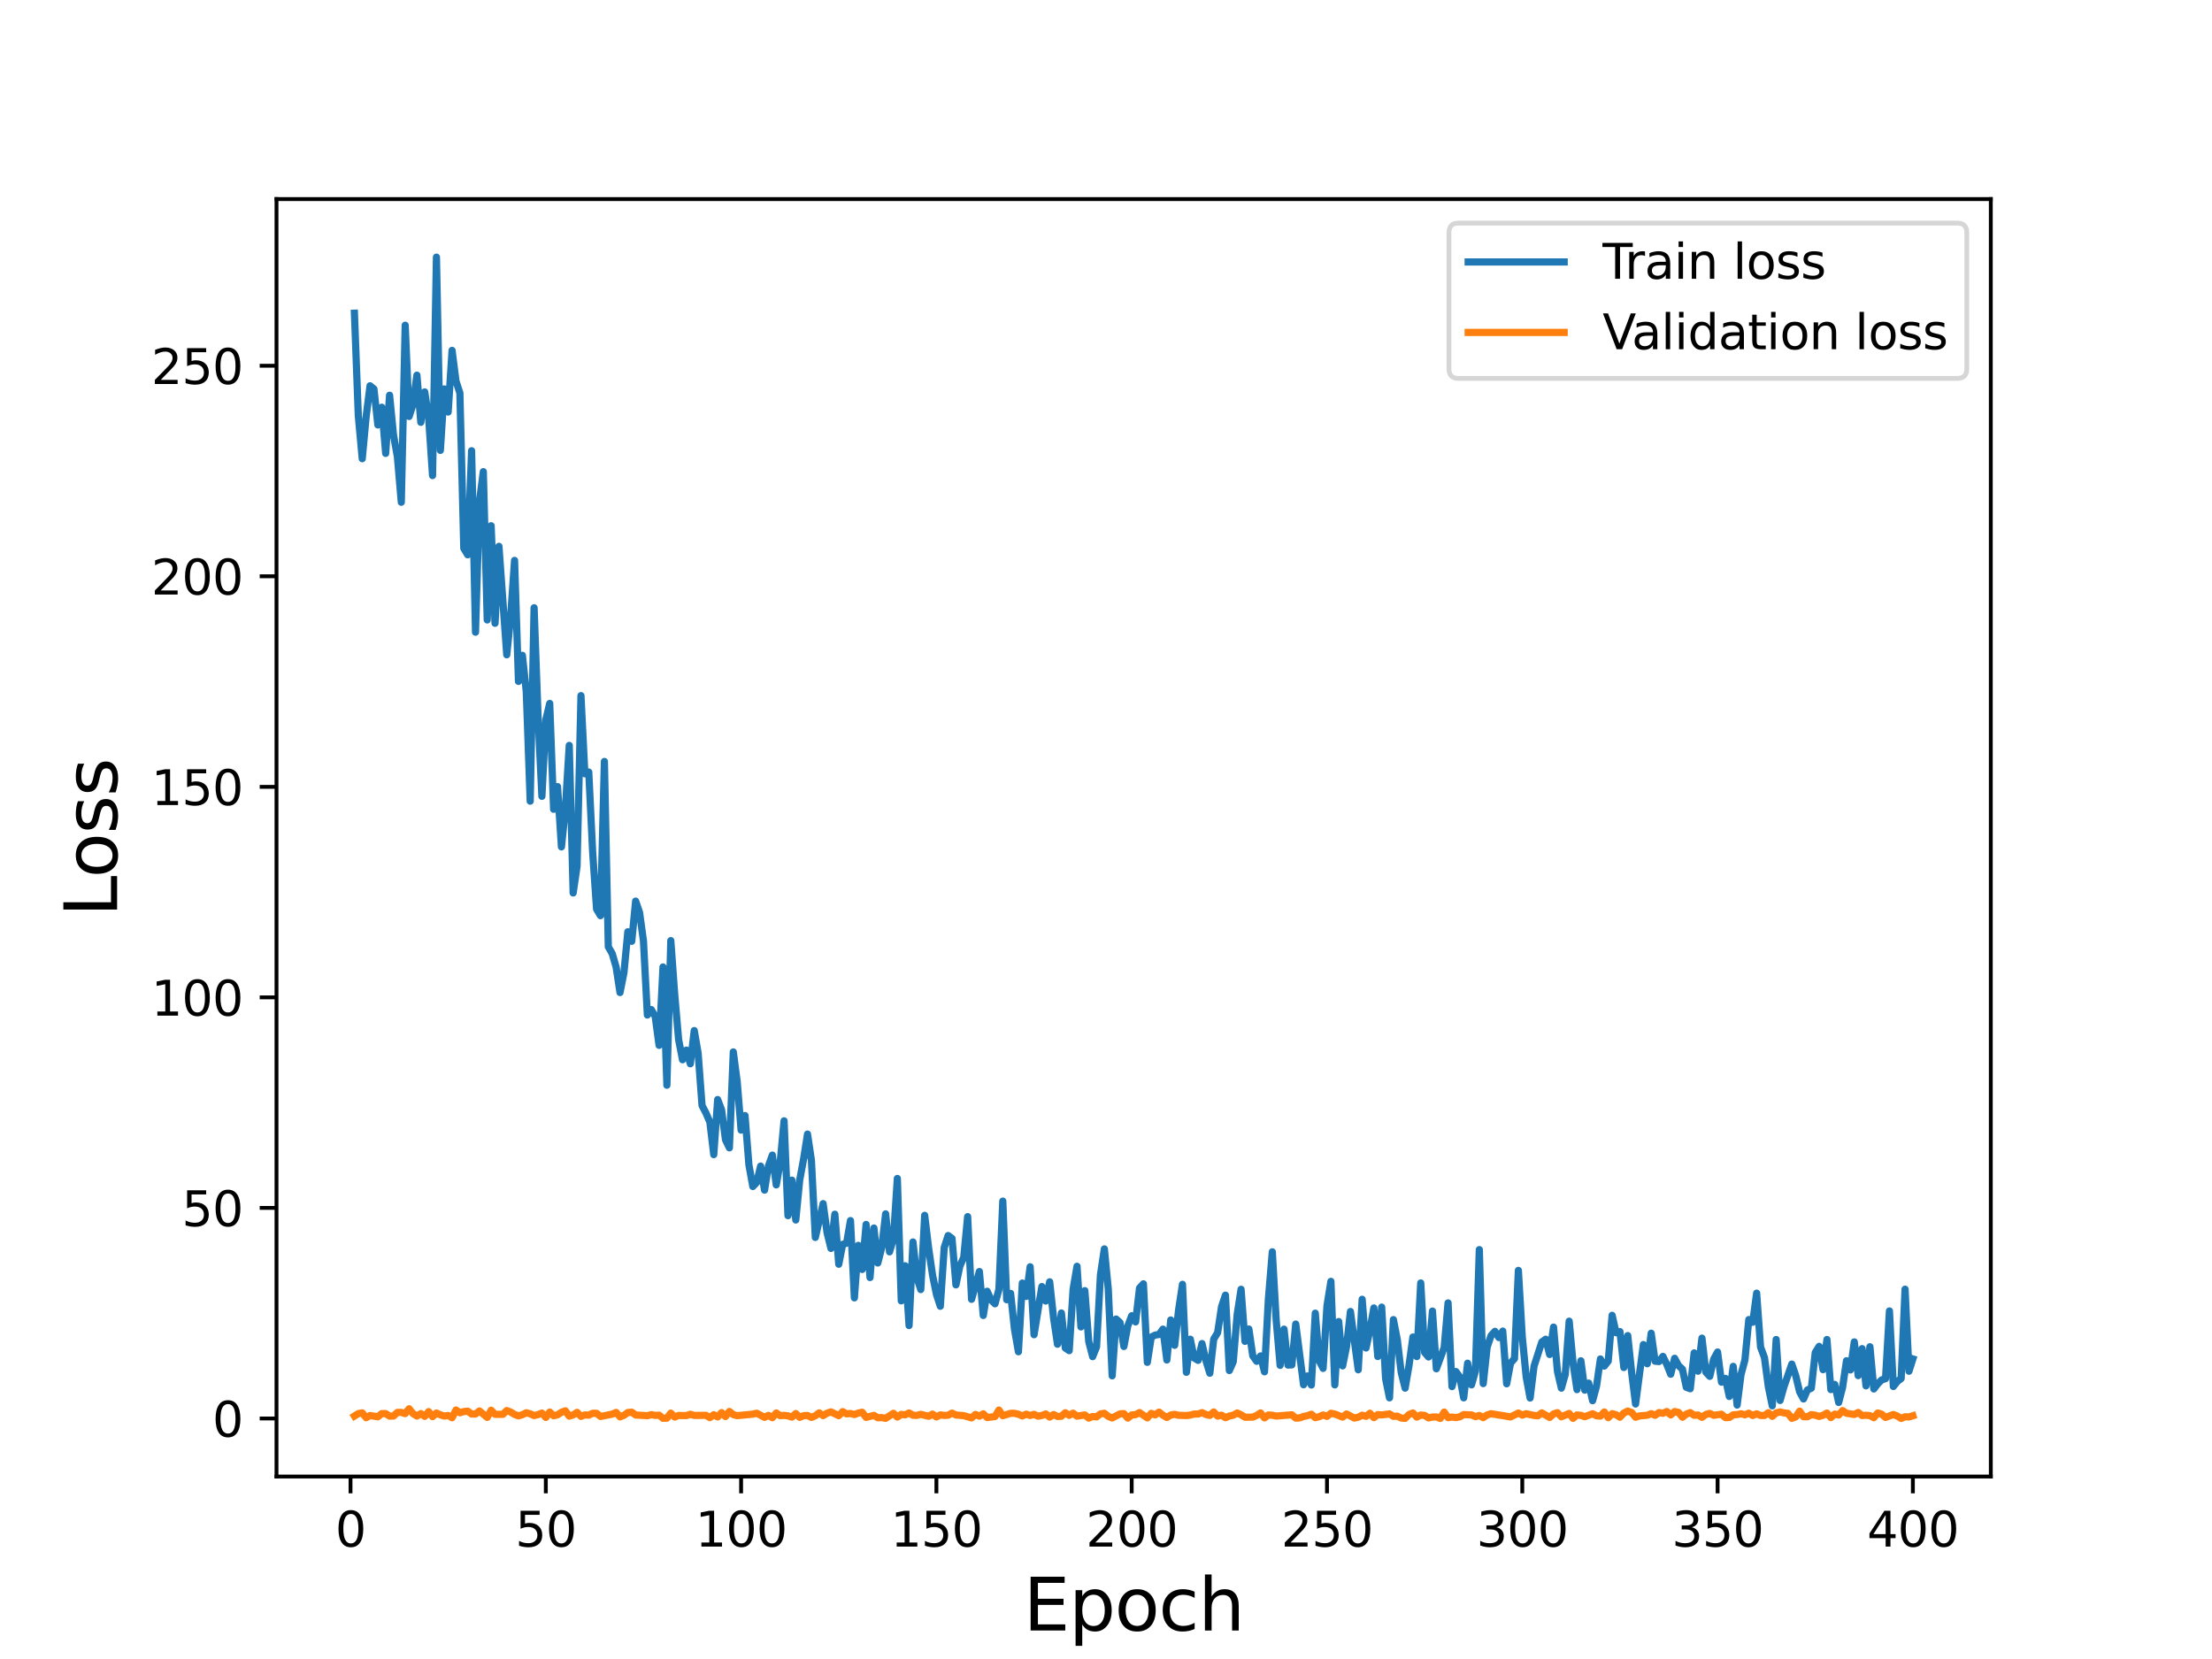 <?xml version="1.0" encoding="utf-8" standalone="no"?>
<!DOCTYPE svg PUBLIC "-//W3C//DTD SVG 1.1//EN"
  "http://www.w3.org/Graphics/SVG/1.1/DTD/svg11.dtd">
<svg height="345.6pt" version="1.1" viewBox="0 0 460.8 345.6" width="460.8pt" xmlns="http://www.w3.org/2000/svg" xmlns:xlink="http://www.w3.org/1999/xlink">
 <defs>
  <style type="text/css">*{stroke-linecap:butt;stroke-linejoin:round;}</style>
 </defs>
 <g id="figure_1">
  <g id="patch_1">
   <path d="M 0 345.6 
L 460.8 345.6 
L 460.8 0 
L 0 0 
z
" style="fill:#ffffff;"/>
  </g>
  <g id="axes_1">
   <g id="patch_2">
    <path d="M 57.6 307.584 
L 414.72 307.584 
L 414.72 41.472 
L 57.6 41.472 
z
" style="fill:#ffffff;"/>
   </g>
   <g id="matplotlib.axis_1">
    <g id="xtick_1">
     <g id="line2d_1">
      <defs>
       <path d="M 0 0 
L 0 3.5 
" id="m04442afb7d" style="stroke:#000000;stroke-width:0.8;"/>
      </defs>
      <g>
       <use style="stroke:#000000;stroke-width:0.8;" x="73.019" xlink:href="#m04442afb7d" y="307.584"/>
      </g>
     </g>
     <g id="text_1">
      <!-- 0 -->
      <g transform="translate(69.838 322.182)scale(0.1 -0.1)">
       <defs>
        <path d="M 2034 4250 
Q 1547 4250 1301 3770 
Q 1056 3291 1056 2328 
Q 1056 1369 1301 889 
Q 1547 409 2034 409 
Q 2525 409 2770 889 
Q 3016 1369 3016 2328 
Q 3016 3291 2770 3770 
Q 2525 4250 2034 4250 
z
M 2034 4750 
Q 2819 4750 3233 4129 
Q 3647 3509 3647 2328 
Q 3647 1150 3233 529 
Q 2819 -91 2034 -91 
Q 1250 -91 836 529 
Q 422 1150 422 2328 
Q 422 3509 836 4129 
Q 1250 4750 2034 4750 
z
" id="DejaVuSans-30" transform="scale(0.016)"/>
       </defs>
       <use xlink:href="#DejaVuSans-30"/>
      </g>
     </g>
    </g>
    <g id="xtick_2">
     <g id="line2d_2">
      <g>
       <use style="stroke:#000000;stroke-width:0.8;" x="113.703" xlink:href="#m04442afb7d" y="307.584"/>
      </g>
     </g>
     <g id="text_2">
      <!-- 50 -->
      <g transform="translate(107.34 322.182)scale(0.1 -0.1)">
       <defs>
        <path d="M 691 4666 
L 3169 4666 
L 3169 4134 
L 1269 4134 
L 1269 2991 
Q 1406 3038 1543 3061 
Q 1681 3084 1819 3084 
Q 2600 3084 3056 2656 
Q 3513 2228 3513 1497 
Q 3513 744 3044 326 
Q 2575 -91 1722 -91 
Q 1428 -91 1123 -41 
Q 819 9 494 109 
L 494 744 
Q 775 591 1075 516 
Q 1375 441 1709 441 
Q 2250 441 2565 725 
Q 2881 1009 2881 1497 
Q 2881 1984 2565 2268 
Q 2250 2553 1709 2553 
Q 1456 2553 1204 2497 
Q 953 2441 691 2322 
L 691 4666 
z
" id="DejaVuSans-35" transform="scale(0.016)"/>
       </defs>
       <use xlink:href="#DejaVuSans-35"/>
       <use x="63.623" xlink:href="#DejaVuSans-30"/>
      </g>
     </g>
    </g>
    <g id="xtick_3">
     <g id="line2d_3">
      <g>
       <use style="stroke:#000000;stroke-width:0.8;" x="154.386" xlink:href="#m04442afb7d" y="307.584"/>
      </g>
     </g>
     <g id="text_3">
      <!-- 100 -->
      <g transform="translate(144.842 322.182)scale(0.1 -0.1)">
       <defs>
        <path d="M 794 531 
L 1825 531 
L 1825 4091 
L 703 3866 
L 703 4441 
L 1819 4666 
L 2450 4666 
L 2450 531 
L 3481 531 
L 3481 0 
L 794 0 
L 794 531 
z
" id="DejaVuSans-31" transform="scale(0.016)"/>
       </defs>
       <use xlink:href="#DejaVuSans-31"/>
       <use x="63.623" xlink:href="#DejaVuSans-30"/>
       <use x="127.246" xlink:href="#DejaVuSans-30"/>
      </g>
     </g>
    </g>
    <g id="xtick_4">
     <g id="line2d_4">
      <g>
       <use style="stroke:#000000;stroke-width:0.8;" x="195.07" xlink:href="#m04442afb7d" y="307.584"/>
      </g>
     </g>
     <g id="text_4">
      <!-- 150 -->
      <g transform="translate(185.526 322.182)scale(0.1 -0.1)">
       <use xlink:href="#DejaVuSans-31"/>
       <use x="63.623" xlink:href="#DejaVuSans-35"/>
       <use x="127.246" xlink:href="#DejaVuSans-30"/>
      </g>
     </g>
    </g>
    <g id="xtick_5">
     <g id="line2d_5">
      <g>
       <use style="stroke:#000000;stroke-width:0.8;" x="235.753" xlink:href="#m04442afb7d" y="307.584"/>
      </g>
     </g>
     <g id="text_5">
      <!-- 200 -->
      <g transform="translate(226.209 322.182)scale(0.1 -0.1)">
       <defs>
        <path d="M 1228 531 
L 3431 531 
L 3431 0 
L 469 0 
L 469 531 
Q 828 903 1448 1529 
Q 2069 2156 2228 2338 
Q 2531 2678 2651 2914 
Q 2772 3150 2772 3378 
Q 2772 3750 2511 3984 
Q 2250 4219 1831 4219 
Q 1534 4219 1204 4116 
Q 875 4013 500 3803 
L 500 4441 
Q 881 4594 1212 4672 
Q 1544 4750 1819 4750 
Q 2544 4750 2975 4387 
Q 3406 4025 3406 3419 
Q 3406 3131 3298 2873 
Q 3191 2616 2906 2266 
Q 2828 2175 2409 1742 
Q 1991 1309 1228 531 
z
" id="DejaVuSans-32" transform="scale(0.016)"/>
       </defs>
       <use xlink:href="#DejaVuSans-32"/>
       <use x="63.623" xlink:href="#DejaVuSans-30"/>
       <use x="127.246" xlink:href="#DejaVuSans-30"/>
      </g>
     </g>
    </g>
    <g id="xtick_6">
     <g id="line2d_6">
      <g>
       <use style="stroke:#000000;stroke-width:0.8;" x="276.437" xlink:href="#m04442afb7d" y="307.584"/>
      </g>
     </g>
     <g id="text_6">
      <!-- 250 -->
      <g transform="translate(266.893 322.182)scale(0.1 -0.1)">
       <use xlink:href="#DejaVuSans-32"/>
       <use x="63.623" xlink:href="#DejaVuSans-35"/>
       <use x="127.246" xlink:href="#DejaVuSans-30"/>
      </g>
     </g>
    </g>
    <g id="xtick_7">
     <g id="line2d_7">
      <g>
       <use style="stroke:#000000;stroke-width:0.8;" x="317.12" xlink:href="#m04442afb7d" y="307.584"/>
      </g>
     </g>
     <g id="text_7">
      <!-- 300 -->
      <g transform="translate(307.576 322.182)scale(0.1 -0.1)">
       <defs>
        <path d="M 2597 2516 
Q 3050 2419 3304 2112 
Q 3559 1806 3559 1356 
Q 3559 666 3084 287 
Q 2609 -91 1734 -91 
Q 1441 -91 1130 -33 
Q 819 25 488 141 
L 488 750 
Q 750 597 1062 519 
Q 1375 441 1716 441 
Q 2309 441 2620 675 
Q 2931 909 2931 1356 
Q 2931 1769 2642 2001 
Q 2353 2234 1838 2234 
L 1294 2234 
L 1294 2753 
L 1863 2753 
Q 2328 2753 2575 2939 
Q 2822 3125 2822 3475 
Q 2822 3834 2567 4026 
Q 2313 4219 1838 4219 
Q 1578 4219 1281 4162 
Q 984 4106 628 3988 
L 628 4550 
Q 988 4650 1302 4700 
Q 1616 4750 1894 4750 
Q 2613 4750 3031 4423 
Q 3450 4097 3450 3541 
Q 3450 3153 3228 2886 
Q 3006 2619 2597 2516 
z
" id="DejaVuSans-33" transform="scale(0.016)"/>
       </defs>
       <use xlink:href="#DejaVuSans-33"/>
       <use x="63.623" xlink:href="#DejaVuSans-30"/>
       <use x="127.246" xlink:href="#DejaVuSans-30"/>
      </g>
     </g>
    </g>
    <g id="xtick_8">
     <g id="line2d_8">
      <g>
       <use style="stroke:#000000;stroke-width:0.8;" x="357.804" xlink:href="#m04442afb7d" y="307.584"/>
      </g>
     </g>
     <g id="text_8">
      <!-- 350 -->
      <g transform="translate(348.26 322.182)scale(0.1 -0.1)">
       <use xlink:href="#DejaVuSans-33"/>
       <use x="63.623" xlink:href="#DejaVuSans-35"/>
       <use x="127.246" xlink:href="#DejaVuSans-30"/>
      </g>
     </g>
    </g>
    <g id="xtick_9">
     <g id="line2d_9">
      <g>
       <use style="stroke:#000000;stroke-width:0.8;" x="398.487" xlink:href="#m04442afb7d" y="307.584"/>
      </g>
     </g>
     <g id="text_9">
      <!-- 400 -->
      <g transform="translate(388.944 322.182)scale(0.1 -0.1)">
       <defs>
        <path d="M 2419 4116 
L 825 1625 
L 2419 1625 
L 2419 4116 
z
M 2253 4666 
L 3047 4666 
L 3047 1625 
L 3713 1625 
L 3713 1100 
L 3047 1100 
L 3047 0 
L 2419 0 
L 2419 1100 
L 313 1100 
L 313 1709 
L 2253 4666 
z
" id="DejaVuSans-34" transform="scale(0.016)"/>
       </defs>
       <use xlink:href="#DejaVuSans-34"/>
       <use x="63.623" xlink:href="#DejaVuSans-30"/>
       <use x="127.246" xlink:href="#DejaVuSans-30"/>
      </g>
     </g>
    </g>
    <g id="text_10">
     <!-- Epoch -->
     <g transform="translate(213.194 339.66)scale(0.15 -0.15)">
      <defs>
       <path d="M 628 4666 
L 3578 4666 
L 3578 4134 
L 1259 4134 
L 1259 2753 
L 3481 2753 
L 3481 2222 
L 1259 2222 
L 1259 531 
L 3634 531 
L 3634 0 
L 628 0 
L 628 4666 
z
" id="DejaVuSans-45" transform="scale(0.016)"/>
       <path d="M 1159 525 
L 1159 -1331 
L 581 -1331 
L 581 3500 
L 1159 3500 
L 1159 2969 
Q 1341 3281 1617 3432 
Q 1894 3584 2278 3584 
Q 2916 3584 3314 3078 
Q 3713 2572 3713 1747 
Q 3713 922 3314 415 
Q 2916 -91 2278 -91 
Q 1894 -91 1617 61 
Q 1341 213 1159 525 
z
M 3116 1747 
Q 3116 2381 2855 2742 
Q 2594 3103 2138 3103 
Q 1681 3103 1420 2742 
Q 1159 2381 1159 1747 
Q 1159 1113 1420 752 
Q 1681 391 2138 391 
Q 2594 391 2855 752 
Q 3116 1113 3116 1747 
z
" id="DejaVuSans-70" transform="scale(0.016)"/>
       <path d="M 1959 3097 
Q 1497 3097 1228 2736 
Q 959 2375 959 1747 
Q 959 1119 1226 758 
Q 1494 397 1959 397 
Q 2419 397 2687 759 
Q 2956 1122 2956 1747 
Q 2956 2369 2687 2733 
Q 2419 3097 1959 3097 
z
M 1959 3584 
Q 2709 3584 3137 3096 
Q 3566 2609 3566 1747 
Q 3566 888 3137 398 
Q 2709 -91 1959 -91 
Q 1206 -91 779 398 
Q 353 888 353 1747 
Q 353 2609 779 3096 
Q 1206 3584 1959 3584 
z
" id="DejaVuSans-6f" transform="scale(0.016)"/>
       <path d="M 3122 3366 
L 3122 2828 
Q 2878 2963 2633 3030 
Q 2388 3097 2138 3097 
Q 1578 3097 1268 2742 
Q 959 2388 959 1747 
Q 959 1106 1268 751 
Q 1578 397 2138 397 
Q 2388 397 2633 464 
Q 2878 531 3122 666 
L 3122 134 
Q 2881 22 2623 -34 
Q 2366 -91 2075 -91 
Q 1284 -91 818 406 
Q 353 903 353 1747 
Q 353 2603 823 3093 
Q 1294 3584 2113 3584 
Q 2378 3584 2631 3529 
Q 2884 3475 3122 3366 
z
" id="DejaVuSans-63" transform="scale(0.016)"/>
       <path d="M 3513 2113 
L 3513 0 
L 2938 0 
L 2938 2094 
Q 2938 2591 2744 2837 
Q 2550 3084 2163 3084 
Q 1697 3084 1428 2787 
Q 1159 2491 1159 1978 
L 1159 0 
L 581 0 
L 581 4863 
L 1159 4863 
L 1159 2956 
Q 1366 3272 1645 3428 
Q 1925 3584 2291 3584 
Q 2894 3584 3203 3211 
Q 3513 2838 3513 2113 
z
" id="DejaVuSans-68" transform="scale(0.016)"/>
      </defs>
      <use xlink:href="#DejaVuSans-45"/>
      <use x="63.184" xlink:href="#DejaVuSans-70"/>
      <use x="126.66" xlink:href="#DejaVuSans-6f"/>
      <use x="187.842" xlink:href="#DejaVuSans-63"/>
      <use x="242.822" xlink:href="#DejaVuSans-68"/>
     </g>
    </g>
   </g>
   <g id="matplotlib.axis_2">
    <g id="ytick_1">
     <g id="line2d_10">
      <defs>
       <path d="M 0 0 
L -3.5 0 
" id="m6e3510e6f1" style="stroke:#000000;stroke-width:0.8;"/>
      </defs>
      <g>
       <use style="stroke:#000000;stroke-width:0.8;" x="57.6" xlink:href="#m6e3510e6f1" y="295.491"/>
      </g>
     </g>
     <g id="text_11">
      <!-- 0 -->
      <g transform="translate(44.237 299.29)scale(0.1 -0.1)">
       <use xlink:href="#DejaVuSans-30"/>
      </g>
     </g>
    </g>
    <g id="ytick_2">
     <g id="line2d_11">
      <g>
       <use style="stroke:#000000;stroke-width:0.8;" x="57.6" xlink:href="#m6e3510e6f1" y="251.631"/>
      </g>
     </g>
     <g id="text_12">
      <!-- 50 -->
      <g transform="translate(37.875 255.43)scale(0.1 -0.1)">
       <use xlink:href="#DejaVuSans-35"/>
       <use x="63.623" xlink:href="#DejaVuSans-30"/>
      </g>
     </g>
    </g>
    <g id="ytick_3">
     <g id="line2d_12">
      <g>
       <use style="stroke:#000000;stroke-width:0.8;" x="57.6" xlink:href="#m6e3510e6f1" y="207.771"/>
      </g>
     </g>
     <g id="text_13">
      <!-- 100 -->
      <g transform="translate(31.512 211.57)scale(0.1 -0.1)">
       <use xlink:href="#DejaVuSans-31"/>
       <use x="63.623" xlink:href="#DejaVuSans-30"/>
       <use x="127.246" xlink:href="#DejaVuSans-30"/>
      </g>
     </g>
    </g>
    <g id="ytick_4">
     <g id="line2d_13">
      <g>
       <use style="stroke:#000000;stroke-width:0.8;" x="57.6" xlink:href="#m6e3510e6f1" y="163.911"/>
      </g>
     </g>
     <g id="text_14">
      <!-- 150 -->
      <g transform="translate(31.512 167.71)scale(0.1 -0.1)">
       <use xlink:href="#DejaVuSans-31"/>
       <use x="63.623" xlink:href="#DejaVuSans-35"/>
       <use x="127.246" xlink:href="#DejaVuSans-30"/>
      </g>
     </g>
    </g>
    <g id="ytick_5">
     <g id="line2d_14">
      <g>
       <use style="stroke:#000000;stroke-width:0.8;" x="57.6" xlink:href="#m6e3510e6f1" y="120.051"/>
      </g>
     </g>
     <g id="text_15">
      <!-- 200 -->
      <g transform="translate(31.512 123.85)scale(0.1 -0.1)">
       <use xlink:href="#DejaVuSans-32"/>
       <use x="63.623" xlink:href="#DejaVuSans-30"/>
       <use x="127.246" xlink:href="#DejaVuSans-30"/>
      </g>
     </g>
    </g>
    <g id="ytick_6">
     <g id="line2d_15">
      <g>
       <use style="stroke:#000000;stroke-width:0.8;" x="57.6" xlink:href="#m6e3510e6f1" y="76.191"/>
      </g>
     </g>
     <g id="text_16">
      <!-- 250 -->
      <g transform="translate(31.512 79.99)scale(0.1 -0.1)">
       <use xlink:href="#DejaVuSans-32"/>
       <use x="63.623" xlink:href="#DejaVuSans-35"/>
       <use x="127.246" xlink:href="#DejaVuSans-30"/>
      </g>
     </g>
    </g>
    <g id="text_17">
     <!-- Loss -->
     <g transform="translate(24.393 190.979)rotate(-90)scale(0.15 -0.15)">
      <defs>
       <path d="M 628 4666 
L 1259 4666 
L 1259 531 
L 3531 531 
L 3531 0 
L 628 0 
L 628 4666 
z
" id="DejaVuSans-4c" transform="scale(0.016)"/>
       <path d="M 2834 3397 
L 2834 2853 
Q 2591 2978 2328 3040 
Q 2066 3103 1784 3103 
Q 1356 3103 1142 2972 
Q 928 2841 928 2578 
Q 928 2378 1081 2264 
Q 1234 2150 1697 2047 
L 1894 2003 
Q 2506 1872 2764 1633 
Q 3022 1394 3022 966 
Q 3022 478 2636 193 
Q 2250 -91 1575 -91 
Q 1294 -91 989 -36 
Q 684 19 347 128 
L 347 722 
Q 666 556 975 473 
Q 1284 391 1588 391 
Q 1994 391 2212 530 
Q 2431 669 2431 922 
Q 2431 1156 2273 1281 
Q 2116 1406 1581 1522 
L 1381 1569 
Q 847 1681 609 1914 
Q 372 2147 372 2553 
Q 372 3047 722 3315 
Q 1072 3584 1716 3584 
Q 2034 3584 2315 3537 
Q 2597 3491 2834 3397 
z
" id="DejaVuSans-73" transform="scale(0.016)"/>
      </defs>
      <use xlink:href="#DejaVuSans-4c"/>
      <use x="53.963" xlink:href="#DejaVuSans-6f"/>
      <use x="115.145" xlink:href="#DejaVuSans-73"/>
      <use x="167.244" xlink:href="#DejaVuSans-73"/>
     </g>
    </g>
   </g>
   <g id="line2d_16">
    <path clip-path="url(#p1dc77f181b)" d="M 73.833 65.248 
L 74.646 86.642 
L 75.46 95.558 
L 76.274 86.785 
L 77.087 80.362 
L 77.901 81.038 
L 78.715 88.523 
L 79.528 84.833 
L 80.342 94.451 
L 81.156 82.333 
L 81.969 90.611 
L 82.783 95.128 
L 83.597 104.626 
L 84.41 67.751 
L 85.224 86.758 
L 86.038 84.259 
L 86.851 78.157 
L 87.665 87.976 
L 88.479 81.645 
L 89.292 87.034 
L 90.106 99.07 
L 90.92 53.568 
L 91.733 93.825 
L 92.547 81.022 
L 93.361 85.832 
L 94.174 72.992 
L 94.988 79.39 
L 95.802 81.863 
L 96.616 114.224 
L 97.429 115.577 
L 98.243 93.899 
L 99.057 131.699 
L 99.87 104.533 
L 100.684 98.254 
L 101.498 129.146 
L 102.311 109.52 
L 103.125 129.844 
L 103.939 113.812 
L 105.566 136.408 
L 106.38 128.42 
L 107.193 116.741 
L 108.007 141.951 
L 108.821 136.513 
L 109.634 144.074 
L 110.448 166.899 
L 111.262 126.608 
L 112.075 148.954 
L 112.889 165.894 
L 113.703 149.937 
L 114.516 146.539 
L 115.33 168.589 
L 116.144 163.868 
L 116.957 176.421 
L 117.771 168.549 
L 118.585 155.282 
L 119.398 186.02 
L 120.212 180.469 
L 121.026 144.913 
L 121.839 161.193 
L 122.653 160.832 
L 123.467 177.637 
L 124.28 189.384 
L 125.094 190.752 
L 125.908 158.626 
L 126.721 197.242 
L 127.535 198.651 
L 128.349 201.46 
L 129.162 206.761 
L 129.976 202.647 
L 130.79 194.101 
L 131.603 196.088 
L 132.417 187.715 
L 133.231 190.095 
L 134.044 196.002 
L 134.858 211.447 
L 135.672 210.314 
L 136.485 211.731 
L 137.299 217.764 
L 138.113 201.437 
L 138.926 226.075 
L 139.74 195.952 
L 140.554 207.136 
L 141.367 216.574 
L 142.181 220.766 
L 142.995 218.756 
L 143.808 221.605 
L 144.622 214.687 
L 145.436 219.42 
L 146.249 230.304 
L 147.063 231.865 
L 147.877 233.748 
L 148.69 240.532 
L 149.504 229.052 
L 150.318 231.208 
L 151.131 237.43 
L 151.945 239.12 
L 152.759 219.139 
L 153.572 225.319 
L 154.386 235.421 
L 155.2 232.393 
L 156.013 242.674 
L 156.827 247.171 
L 157.641 246.304 
L 158.454 242.919 
L 159.268 247.924 
L 160.082 242.884 
L 160.895 240.625 
L 161.709 246.837 
L 162.523 242.155 
L 163.336 233.488 
L 164.15 253.242 
L 164.964 245.845 
L 165.777 254.145 
L 166.591 245.834 
L 167.405 241.435 
L 168.219 236.249 
L 169.032 241.72 
L 169.846 257.779 
L 171.473 250.739 
L 172.287 256.754 
L 173.101 260.07 
L 173.914 252.944 
L 174.728 263.364 
L 175.542 259.222 
L 176.355 258.98 
L 177.169 254.268 
L 177.983 270.37 
L 178.796 259.433 
L 179.61 264.451 
L 180.424 255.074 
L 181.237 266.134 
L 182.051 255.82 
L 182.865 263.106 
L 183.678 259.909 
L 184.492 252.868 
L 185.306 260.782 
L 186.119 258.056 
L 186.933 245.495 
L 187.747 270.99 
L 188.56 263.689 
L 189.374 276.138 
L 190.188 258.728 
L 191.001 266.155 
L 191.815 268.64 
L 192.629 253.177 
L 193.442 259.962 
L 194.256 265.579 
L 195.07 269.62 
L 195.883 272.118 
L 196.697 259.901 
L 197.511 257.386 
L 198.324 257.986 
L 199.138 267.662 
L 199.952 263.776 
L 200.765 261.923 
L 201.579 253.443 
L 202.393 270.669 
L 204.02 264.885 
L 204.834 274.039 
L 205.647 268.996 
L 206.461 270.786 
L 207.275 271.605 
L 208.088 268.632 
L 208.902 250.214 
L 209.716 270.758 
L 210.529 269.439 
L 211.343 276.969 
L 212.157 281.595 
L 212.97 267.286 
L 213.784 270.072 
L 214.598 263.893 
L 215.411 278.048 
L 217.039 268.015 
L 217.852 271.029 
L 218.666 267.027 
L 219.48 274.569 
L 220.293 280.028 
L 221.107 273.52 
L 221.921 280.817 
L 222.734 281.367 
L 223.548 268.557 
L 224.362 263.791 
L 225.175 276.42 
L 225.989 268.865 
L 226.803 279.452 
L 227.616 282.619 
L 228.43 280.582 
L 229.244 265.573 
L 230.057 260.17 
L 230.871 268.495 
L 231.685 286.611 
L 232.498 274.776 
L 233.312 275.507 
L 234.126 280.498 
L 234.939 276.219 
L 235.753 274.093 
L 236.567 275.378 
L 237.381 268.328 
L 238.194 267.445 
L 239.008 283.799 
L 239.822 278.545 
L 240.635 278.126 
L 241.449 278 
L 242.263 276.877 
L 243.076 283.313 
L 243.89 274.976 
L 244.704 280.251 
L 245.517 272.939 
L 246.331 267.546 
L 247.145 285.88 
L 247.958 278.978 
L 248.772 282.894 
L 249.586 283.391 
L 250.399 279.892 
L 251.213 283.427 
L 252.027 286.07 
L 252.84 278.957 
L 253.654 277.618 
L 254.468 272.207 
L 255.281 269.802 
L 256.095 285.508 
L 256.909 283.671 
L 257.722 273.84 
L 258.536 268.581 
L 259.35 279.433 
L 260.163 276.862 
L 260.977 282.442 
L 261.791 283.585 
L 262.604 282.466 
L 263.418 285.775 
L 264.232 270.557 
L 265.045 260.776 
L 265.859 275.087 
L 266.673 284.432 
L 267.486 276.892 
L 268.3 284.37 
L 269.114 284.331 
L 269.927 275.824 
L 271.555 288.472 
L 272.368 286.64 
L 273.182 288.526 
L 273.996 273.557 
L 274.809 283.435 
L 275.623 285.059 
L 276.437 272.007 
L 277.25 266.933 
L 278.064 288.498 
L 278.878 275.308 
L 279.691 284.54 
L 280.505 280.539 
L 281.319 273.21 
L 282.946 285.35 
L 283.76 270.666 
L 284.573 280.81 
L 285.387 276.965 
L 286.201 272.473 
L 287.014 282.587 
L 287.828 272.298 
L 288.642 287.2 
L 289.455 291.198 
L 290.269 274.899 
L 291.083 279.087 
L 291.896 285.896 
L 292.71 289.179 
L 293.524 284.442 
L 294.337 278.527 
L 295.151 282.602 
L 295.965 267.267 
L 296.778 281.74 
L 297.592 282.684 
L 298.406 273.122 
L 299.219 285.144 
L 300.847 280.72 
L 301.66 271.42 
L 302.474 288.853 
L 303.288 285.72 
L 304.101 286.842 
L 304.915 291.198 
L 305.729 283.983 
L 306.543 288.492 
L 307.356 285.624 
L 308.17 260.317 
L 308.984 288.229 
L 309.797 280.648 
L 310.611 278.237 
L 311.425 277.346 
L 312.238 278.64 
L 313.052 277.29 
L 313.866 288.271 
L 314.679 283.94 
L 315.493 283.028 
L 316.307 264.648 
L 317.12 278.529 
L 317.934 286.863 
L 318.748 291.234 
L 319.561 284.616 
L 321.189 279.569 
L 322.002 278.977 
L 322.816 282.165 
L 323.63 276.46 
L 324.443 285.678 
L 325.257 289.174 
L 326.071 286.32 
L 326.884 275.227 
L 327.698 283.974 
L 328.512 289.483 
L 329.325 283.476 
L 330.139 289.596 
L 330.953 288.129 
L 331.766 291.787 
L 332.58 288.779 
L 333.394 283.098 
L 334.207 284.578 
L 335.021 283.553 
L 335.835 274.002 
L 336.648 277.627 
L 337.462 277.392 
L 338.276 284.878 
L 339.089 278.228 
L 339.903 285.919 
L 340.717 292.477 
L 342.344 280.098 
L 343.158 284.096 
L 343.971 277.735 
L 344.785 283.566 
L 345.599 283.636 
L 346.412 282.561 
L 347.226 284.234 
L 348.04 286.275 
L 348.853 282.961 
L 349.667 284.48 
L 350.481 285.233 
L 351.294 289.003 
L 352.108 289.304 
L 352.922 281.838 
L 353.735 285.646 
L 354.549 278.756 
L 355.363 285.853 
L 356.176 286.721 
L 356.99 283.144 
L 357.804 281.648 
L 358.617 287.933 
L 359.431 287.147 
L 360.245 290.909 
L 361.058 284.638 
L 361.872 292.702 
L 362.686 286.339 
L 363.499 283.295 
L 364.313 274.887 
L 365.127 275.45 
L 365.94 269.385 
L 366.754 280.616 
L 367.568 282.8 
L 368.381 288.904 
L 369.195 292.866 
L 370.009 279.041 
L 370.822 291.741 
L 371.636 288.865 
L 373.263 284.165 
L 374.077 286.548 
L 374.891 289.933 
L 375.704 291.428 
L 376.518 289.554 
L 377.332 289.189 
L 378.146 281.774 
L 378.959 280.472 
L 379.773 285.328 
L 380.587 279.043 
L 381.4 289.472 
L 382.214 288.402 
L 383.028 292.162 
L 383.841 289.029 
L 384.655 283.464 
L 385.469 285.384 
L 386.282 279.544 
L 387.096 286.567 
L 387.91 280.944 
L 388.723 288.699 
L 389.537 280.552 
L 390.351 289.347 
L 391.164 288.28 
L 391.978 287.465 
L 392.792 287.195 
L 393.605 273.093 
L 394.419 288.836 
L 395.233 287.798 
L 396.046 287.167 
L 396.86 268.564 
L 397.674 285.652 
L 398.487 283.092 
L 398.487 283.092 
" style="fill:none;stroke:#1f77b4;stroke-linecap:square;stroke-width:1.5;"/>
   </g>
   <g id="line2d_17">
    <path clip-path="url(#p1dc77f181b)" d="M 73.833 294.986 
L 74.646 294.481 
L 75.46 294.324 
L 76.274 295.329 
L 77.087 294.88 
L 78.715 295.143 
L 79.528 294.481 
L 80.342 294.481 
L 81.156 295.004 
L 81.969 294.986 
L 82.783 294.229 
L 83.597 294.229 
L 84.41 294.481 
L 85.224 293.471 
L 86.038 294.481 
L 86.851 294.986 
L 87.665 294.481 
L 88.479 295.054 
L 89.292 294.069 
L 90.106 295.113 
L 90.92 294.357 
L 91.733 294.737 
L 92.547 294.989 
L 93.361 294.869 
L 94.174 295.34 
L 94.988 293.728 
L 95.802 294.301 
L 96.616 294.056 
L 97.429 293.969 
L 98.243 294.561 
L 99.057 294.565 
L 99.87 293.928 
L 101.498 295.267 
L 102.311 293.776 
L 103.125 294.622 
L 104.752 294.633 
L 105.566 293.844 
L 106.38 294.153 
L 107.193 294.659 
L 108.007 294.952 
L 108.821 294.709 
L 109.634 294.307 
L 110.448 294.525 
L 111.262 294.892 
L 112.075 294.692 
L 112.889 294.373 
L 113.703 295.277 
L 114.516 294.154 
L 115.33 294.929 
L 116.144 294.735 
L 116.957 294.21 
L 117.771 293.904 
L 118.585 295.006 
L 119.398 294.754 
L 120.212 294.221 
L 121.026 295.059 
L 121.839 294.751 
L 122.653 294.801 
L 123.467 294.413 
L 124.28 294.419 
L 125.094 295.076 
L 127.535 294.591 
L 128.349 294.235 
L 129.162 295.161 
L 129.976 294.836 
L 130.79 294.256 
L 131.603 294.186 
L 132.417 294.769 
L 134.044 294.857 
L 134.858 294.927 
L 135.672 294.695 
L 136.485 294.848 
L 137.299 294.804 
L 138.113 295.455 
L 138.926 295.434 
L 139.74 294.38 
L 140.554 295.201 
L 141.367 294.862 
L 142.995 294.896 
L 143.808 294.619 
L 144.622 294.861 
L 147.063 294.836 
L 147.877 295.316 
L 148.69 294.713 
L 149.504 295.172 
L 150.318 294.272 
L 151.131 295.084 
L 151.945 294.036 
L 152.759 294.697 
L 153.572 294.908 
L 156.827 294.588 
L 157.641 294.401 
L 159.268 295.265 
L 160.082 294.847 
L 160.895 295.328 
L 161.709 294.346 
L 162.523 294.91 
L 163.336 294.844 
L 164.15 294.946 
L 164.964 295.213 
L 165.777 294.471 
L 166.591 295.26 
L 167.405 294.913 
L 168.219 294.868 
L 169.032 295.277 
L 169.846 294.931 
L 170.66 294.325 
L 171.473 294.904 
L 172.287 294.395 
L 173.101 294.122 
L 174.728 294.911 
L 175.542 294.071 
L 176.355 294.529 
L 177.169 294.459 
L 177.983 294.672 
L 178.796 294.37 
L 179.61 294.198 
L 180.424 295.268 
L 182.051 294.851 
L 182.865 295.345 
L 183.678 295.313 
L 184.492 295.468 
L 186.119 294.414 
L 186.933 295.202 
L 187.747 294.641 
L 188.56 294.742 
L 189.374 294.341 
L 190.188 294.825 
L 191.001 294.853 
L 191.815 294.632 
L 193.442 295.038 
L 194.256 294.582 
L 195.07 295.173 
L 195.883 294.749 
L 196.697 294.859 
L 197.511 294.82 
L 198.324 294.376 
L 199.138 294.766 
L 200.765 294.903 
L 202.393 295.373 
L 203.206 294.652 
L 204.02 295.019 
L 204.834 294.523 
L 205.647 295.3 
L 207.275 295.089 
L 208.088 293.742 
L 208.902 294.918 
L 210.529 294.426 
L 211.343 294.418 
L 212.157 294.616 
L 212.97 294.967 
L 213.784 294.6 
L 214.598 294.868 
L 215.411 294.636 
L 216.225 295.013 
L 217.039 294.874 
L 217.852 294.547 
L 218.666 295.206 
L 219.48 294.674 
L 220.293 295.075 
L 221.107 295.036 
L 221.921 294.303 
L 222.734 294.837 
L 223.548 294.393 
L 224.362 295.015 
L 225.989 294.755 
L 226.803 295.415 
L 227.616 295.086 
L 228.43 295.164 
L 229.244 294.546 
L 230.057 294.414 
L 230.871 295.061 
L 231.685 295.386 
L 233.312 294.538 
L 234.126 294.483 
L 234.939 295.418 
L 235.753 294.759 
L 236.567 294.705 
L 237.381 294.268 
L 239.008 295.373 
L 239.822 294.429 
L 240.635 294.75 
L 241.449 294.169 
L 242.263 294.806 
L 243.076 295.288 
L 243.89 294.773 
L 244.704 294.63 
L 245.517 294.834 
L 247.145 294.881 
L 247.958 294.785 
L 248.772 294.567 
L 249.586 294.574 
L 250.399 294.277 
L 251.213 294.662 
L 252.027 294.858 
L 252.84 294.138 
L 253.654 294.998 
L 254.468 294.805 
L 255.281 295.33 
L 256.095 294.991 
L 256.909 294.81 
L 257.722 294.354 
L 258.536 294.725 
L 259.35 295.232 
L 260.977 295.217 
L 261.791 294.853 
L 262.604 294.342 
L 263.418 295.375 
L 264.232 294.763 
L 265.045 294.814 
L 265.859 294.99 
L 269.114 294.726 
L 269.927 295.415 
L 270.741 295.378 
L 271.555 295.076 
L 272.368 294.912 
L 273.182 294.611 
L 273.996 295.33 
L 274.809 295.126 
L 275.623 294.766 
L 276.437 295.056 
L 277.25 294.416 
L 278.064 294.572 
L 279.691 295.207 
L 280.505 294.558 
L 282.132 295.411 
L 282.946 295.234 
L 283.76 294.815 
L 284.573 295.05 
L 285.387 294.403 
L 286.201 295.319 
L 287.014 294.684 
L 287.828 294.76 
L 289.455 294.542 
L 290.269 295.052 
L 291.083 295.013 
L 291.896 295.409 
L 292.71 295.473 
L 293.524 294.668 
L 294.337 294.34 
L 295.151 295.21 
L 295.965 294.774 
L 296.778 294.855 
L 297.592 295.377 
L 298.406 295.195 
L 299.219 295.169 
L 300.033 295.487 
L 300.847 294.161 
L 301.66 295.32 
L 302.474 295.199 
L 303.288 295.309 
L 304.101 295.152 
L 304.915 294.683 
L 306.543 294.751 
L 307.356 295.113 
L 308.17 294.878 
L 308.984 295.324 
L 309.797 294.755 
L 310.611 294.505 
L 313.052 294.899 
L 314.679 295.169 
L 316.307 294.364 
L 317.12 294.794 
L 317.934 294.505 
L 319.561 294.861 
L 320.375 294.934 
L 321.189 294.326 
L 322.816 295.285 
L 323.63 294.545 
L 324.443 294.29 
L 325.257 295.144 
L 326.884 294.444 
L 327.698 295.472 
L 328.512 294.755 
L 329.325 294.847 
L 330.139 295.13 
L 331.766 294.505 
L 332.58 294.944 
L 333.394 294.997 
L 334.207 294.14 
L 335.021 295.325 
L 335.835 294.498 
L 336.648 294.708 
L 337.462 295.232 
L 338.276 294.351 
L 339.089 293.96 
L 339.903 294.246 
L 340.717 295.239 
L 341.53 294.958 
L 343.158 294.825 
L 343.971 294.491 
L 344.785 294.838 
L 345.599 294.259 
L 346.412 294.414 
L 347.226 294.044 
L 348.04 294.754 
L 348.853 294.052 
L 349.667 294.224 
L 350.481 295.231 
L 351.294 294.585 
L 352.108 294.275 
L 352.922 294.83 
L 353.735 294.774 
L 354.549 295.259 
L 355.363 294.651 
L 356.176 294.445 
L 356.99 294.832 
L 358.617 294.606 
L 359.431 295.316 
L 360.245 295.294 
L 361.058 294.737 
L 361.872 294.681 
L 362.686 294.514 
L 363.499 294.732 
L 364.313 294.409 
L 365.127 294.875 
L 365.94 294.522 
L 366.754 294.873 
L 367.568 294.867 
L 368.381 294.295 
L 369.195 295.051 
L 370.009 294.336 
L 370.822 294.135 
L 371.636 294.339 
L 372.45 294.426 
L 373.263 295.47 
L 374.077 295.169 
L 374.891 293.969 
L 375.704 295.119 
L 376.518 295.137 
L 377.332 294.691 
L 378.146 294.814 
L 378.959 295.072 
L 379.773 294.829 
L 380.587 294.369 
L 381.4 295.307 
L 382.214 294.582 
L 383.028 294.775 
L 383.841 293.856 
L 384.655 294.409 
L 386.282 294.663 
L 387.096 294.246 
L 387.91 294.882 
L 388.723 294.82 
L 389.537 294.896 
L 390.351 295.329 
L 391.164 294.354 
L 391.978 294.596 
L 392.792 295.279 
L 394.419 294.669 
L 395.233 294.986 
L 396.046 295.488 
L 396.86 295.141 
L 397.674 295.173 
L 398.487 294.927 
L 398.487 294.927 
" style="fill:none;stroke:#ff7f0e;stroke-linecap:square;stroke-width:1.5;"/>
   </g>
   <g id="patch_3">
    <path d="M 57.6 307.584 
L 57.6 41.472 
" style="fill:none;stroke:#000000;stroke-linecap:square;stroke-linejoin:miter;stroke-width:0.8;"/>
   </g>
   <g id="patch_4">
    <path d="M 414.72 307.584 
L 414.72 41.472 
" style="fill:none;stroke:#000000;stroke-linecap:square;stroke-linejoin:miter;stroke-width:0.8;"/>
   </g>
   <g id="patch_5">
    <path d="M 57.6 307.584 
L 414.72 307.584 
" style="fill:none;stroke:#000000;stroke-linecap:square;stroke-linejoin:miter;stroke-width:0.8;"/>
   </g>
   <g id="patch_6">
    <path d="M 57.6 41.472 
L 414.72 41.472 
" style="fill:none;stroke:#000000;stroke-linecap:square;stroke-linejoin:miter;stroke-width:0.8;"/>
   </g>
   <g id="legend_1">
    <g id="patch_7">
     <path d="M 303.845 78.828 
L 407.72 78.828 
Q 409.72 78.828 409.72 76.828 
L 409.72 48.472 
Q 409.72 46.472 407.72 46.472 
L 303.845 46.472 
Q 301.845 46.472 301.845 48.472 
L 301.845 76.828 
Q 301.845 78.828 303.845 78.828 
z
" style="fill:#ffffff;opacity:0.8;stroke:#cccccc;stroke-linejoin:miter;"/>
    </g>
    <g id="line2d_18">
     <path d="M 305.845 54.57 
L 325.845 54.57 
" style="fill:none;stroke:#1f77b4;stroke-linecap:square;stroke-width:1.5;"/>
    </g>
    <g id="line2d_19"/>
    <g id="text_18">
     <!-- Train loss -->
     <g transform="translate(333.845 58.07)scale(0.1 -0.1)">
      <defs>
       <path d="M -19 4666 
L 3928 4666 
L 3928 4134 
L 2272 4134 
L 2272 0 
L 1638 0 
L 1638 4134 
L -19 4134 
L -19 4666 
z
" id="DejaVuSans-54" transform="scale(0.016)"/>
       <path d="M 2631 2963 
Q 2534 3019 2420 3045 
Q 2306 3072 2169 3072 
Q 1681 3072 1420 2755 
Q 1159 2438 1159 1844 
L 1159 0 
L 581 0 
L 581 3500 
L 1159 3500 
L 1159 2956 
Q 1341 3275 1631 3429 
Q 1922 3584 2338 3584 
Q 2397 3584 2469 3576 
Q 2541 3569 2628 3553 
L 2631 2963 
z
" id="DejaVuSans-72" transform="scale(0.016)"/>
       <path d="M 2194 1759 
Q 1497 1759 1228 1600 
Q 959 1441 959 1056 
Q 959 750 1161 570 
Q 1363 391 1709 391 
Q 2188 391 2477 730 
Q 2766 1069 2766 1631 
L 2766 1759 
L 2194 1759 
z
M 3341 1997 
L 3341 0 
L 2766 0 
L 2766 531 
Q 2569 213 2275 61 
Q 1981 -91 1556 -91 
Q 1019 -91 701 211 
Q 384 513 384 1019 
Q 384 1609 779 1909 
Q 1175 2209 1959 2209 
L 2766 2209 
L 2766 2266 
Q 2766 2663 2505 2880 
Q 2244 3097 1772 3097 
Q 1472 3097 1187 3025 
Q 903 2953 641 2809 
L 641 3341 
Q 956 3463 1253 3523 
Q 1550 3584 1831 3584 
Q 2591 3584 2966 3190 
Q 3341 2797 3341 1997 
z
" id="DejaVuSans-61" transform="scale(0.016)"/>
       <path d="M 603 3500 
L 1178 3500 
L 1178 0 
L 603 0 
L 603 3500 
z
M 603 4863 
L 1178 4863 
L 1178 4134 
L 603 4134 
L 603 4863 
z
" id="DejaVuSans-69" transform="scale(0.016)"/>
       <path d="M 3513 2113 
L 3513 0 
L 2938 0 
L 2938 2094 
Q 2938 2591 2744 2837 
Q 2550 3084 2163 3084 
Q 1697 3084 1428 2787 
Q 1159 2491 1159 1978 
L 1159 0 
L 581 0 
L 581 3500 
L 1159 3500 
L 1159 2956 
Q 1366 3272 1645 3428 
Q 1925 3584 2291 3584 
Q 2894 3584 3203 3211 
Q 3513 2838 3513 2113 
z
" id="DejaVuSans-6e" transform="scale(0.016)"/>
       <path id="DejaVuSans-20" transform="scale(0.016)"/>
       <path d="M 603 4863 
L 1178 4863 
L 1178 0 
L 603 0 
L 603 4863 
z
" id="DejaVuSans-6c" transform="scale(0.016)"/>
      </defs>
      <use xlink:href="#DejaVuSans-54"/>
      <use x="46.334" xlink:href="#DejaVuSans-72"/>
      <use x="87.447" xlink:href="#DejaVuSans-61"/>
      <use x="148.727" xlink:href="#DejaVuSans-69"/>
      <use x="176.51" xlink:href="#DejaVuSans-6e"/>
      <use x="239.889" xlink:href="#DejaVuSans-20"/>
      <use x="271.676" xlink:href="#DejaVuSans-6c"/>
      <use x="299.459" xlink:href="#DejaVuSans-6f"/>
      <use x="360.641" xlink:href="#DejaVuSans-73"/>
      <use x="412.74" xlink:href="#DejaVuSans-73"/>
     </g>
    </g>
    <g id="line2d_20">
     <path d="M 305.845 69.249 
L 325.845 69.249 
" style="fill:none;stroke:#ff7f0e;stroke-linecap:square;stroke-width:1.5;"/>
    </g>
    <g id="line2d_21"/>
    <g id="text_19">
     <!-- Validation loss -->
     <g transform="translate(333.845 72.749)scale(0.1 -0.1)">
      <defs>
       <path d="M 1831 0 
L 50 4666 
L 709 4666 
L 2188 738 
L 3669 4666 
L 4325 4666 
L 2547 0 
L 1831 0 
z
" id="DejaVuSans-56" transform="scale(0.016)"/>
       <path d="M 2906 2969 
L 2906 4863 
L 3481 4863 
L 3481 0 
L 2906 0 
L 2906 525 
Q 2725 213 2448 61 
Q 2172 -91 1784 -91 
Q 1150 -91 751 415 
Q 353 922 353 1747 
Q 353 2572 751 3078 
Q 1150 3584 1784 3584 
Q 2172 3584 2448 3432 
Q 2725 3281 2906 2969 
z
M 947 1747 
Q 947 1113 1208 752 
Q 1469 391 1925 391 
Q 2381 391 2643 752 
Q 2906 1113 2906 1747 
Q 2906 2381 2643 2742 
Q 2381 3103 1925 3103 
Q 1469 3103 1208 2742 
Q 947 2381 947 1747 
z
" id="DejaVuSans-64" transform="scale(0.016)"/>
       <path d="M 1172 4494 
L 1172 3500 
L 2356 3500 
L 2356 3053 
L 1172 3053 
L 1172 1153 
Q 1172 725 1289 603 
Q 1406 481 1766 481 
L 2356 481 
L 2356 0 
L 1766 0 
Q 1100 0 847 248 
Q 594 497 594 1153 
L 594 3053 
L 172 3053 
L 172 3500 
L 594 3500 
L 594 4494 
L 1172 4494 
z
" id="DejaVuSans-74" transform="scale(0.016)"/>
      </defs>
      <use xlink:href="#DejaVuSans-56"/>
      <use x="60.658" xlink:href="#DejaVuSans-61"/>
      <use x="121.938" xlink:href="#DejaVuSans-6c"/>
      <use x="149.721" xlink:href="#DejaVuSans-69"/>
      <use x="177.504" xlink:href="#DejaVuSans-64"/>
      <use x="240.98" xlink:href="#DejaVuSans-61"/>
      <use x="302.26" xlink:href="#DejaVuSans-74"/>
      <use x="341.469" xlink:href="#DejaVuSans-69"/>
      <use x="369.252" xlink:href="#DejaVuSans-6f"/>
      <use x="430.434" xlink:href="#DejaVuSans-6e"/>
      <use x="493.812" xlink:href="#DejaVuSans-20"/>
      <use x="525.6" xlink:href="#DejaVuSans-6c"/>
      <use x="553.383" xlink:href="#DejaVuSans-6f"/>
      <use x="614.564" xlink:href="#DejaVuSans-73"/>
      <use x="666.664" xlink:href="#DejaVuSans-73"/>
     </g>
    </g>
   </g>
  </g>
 </g>
 <defs>
  <clipPath id="p1dc77f181b">
   <rect height="266.112" width="357.12" x="57.6" y="41.472"/>
  </clipPath>
 </defs>
</svg>
